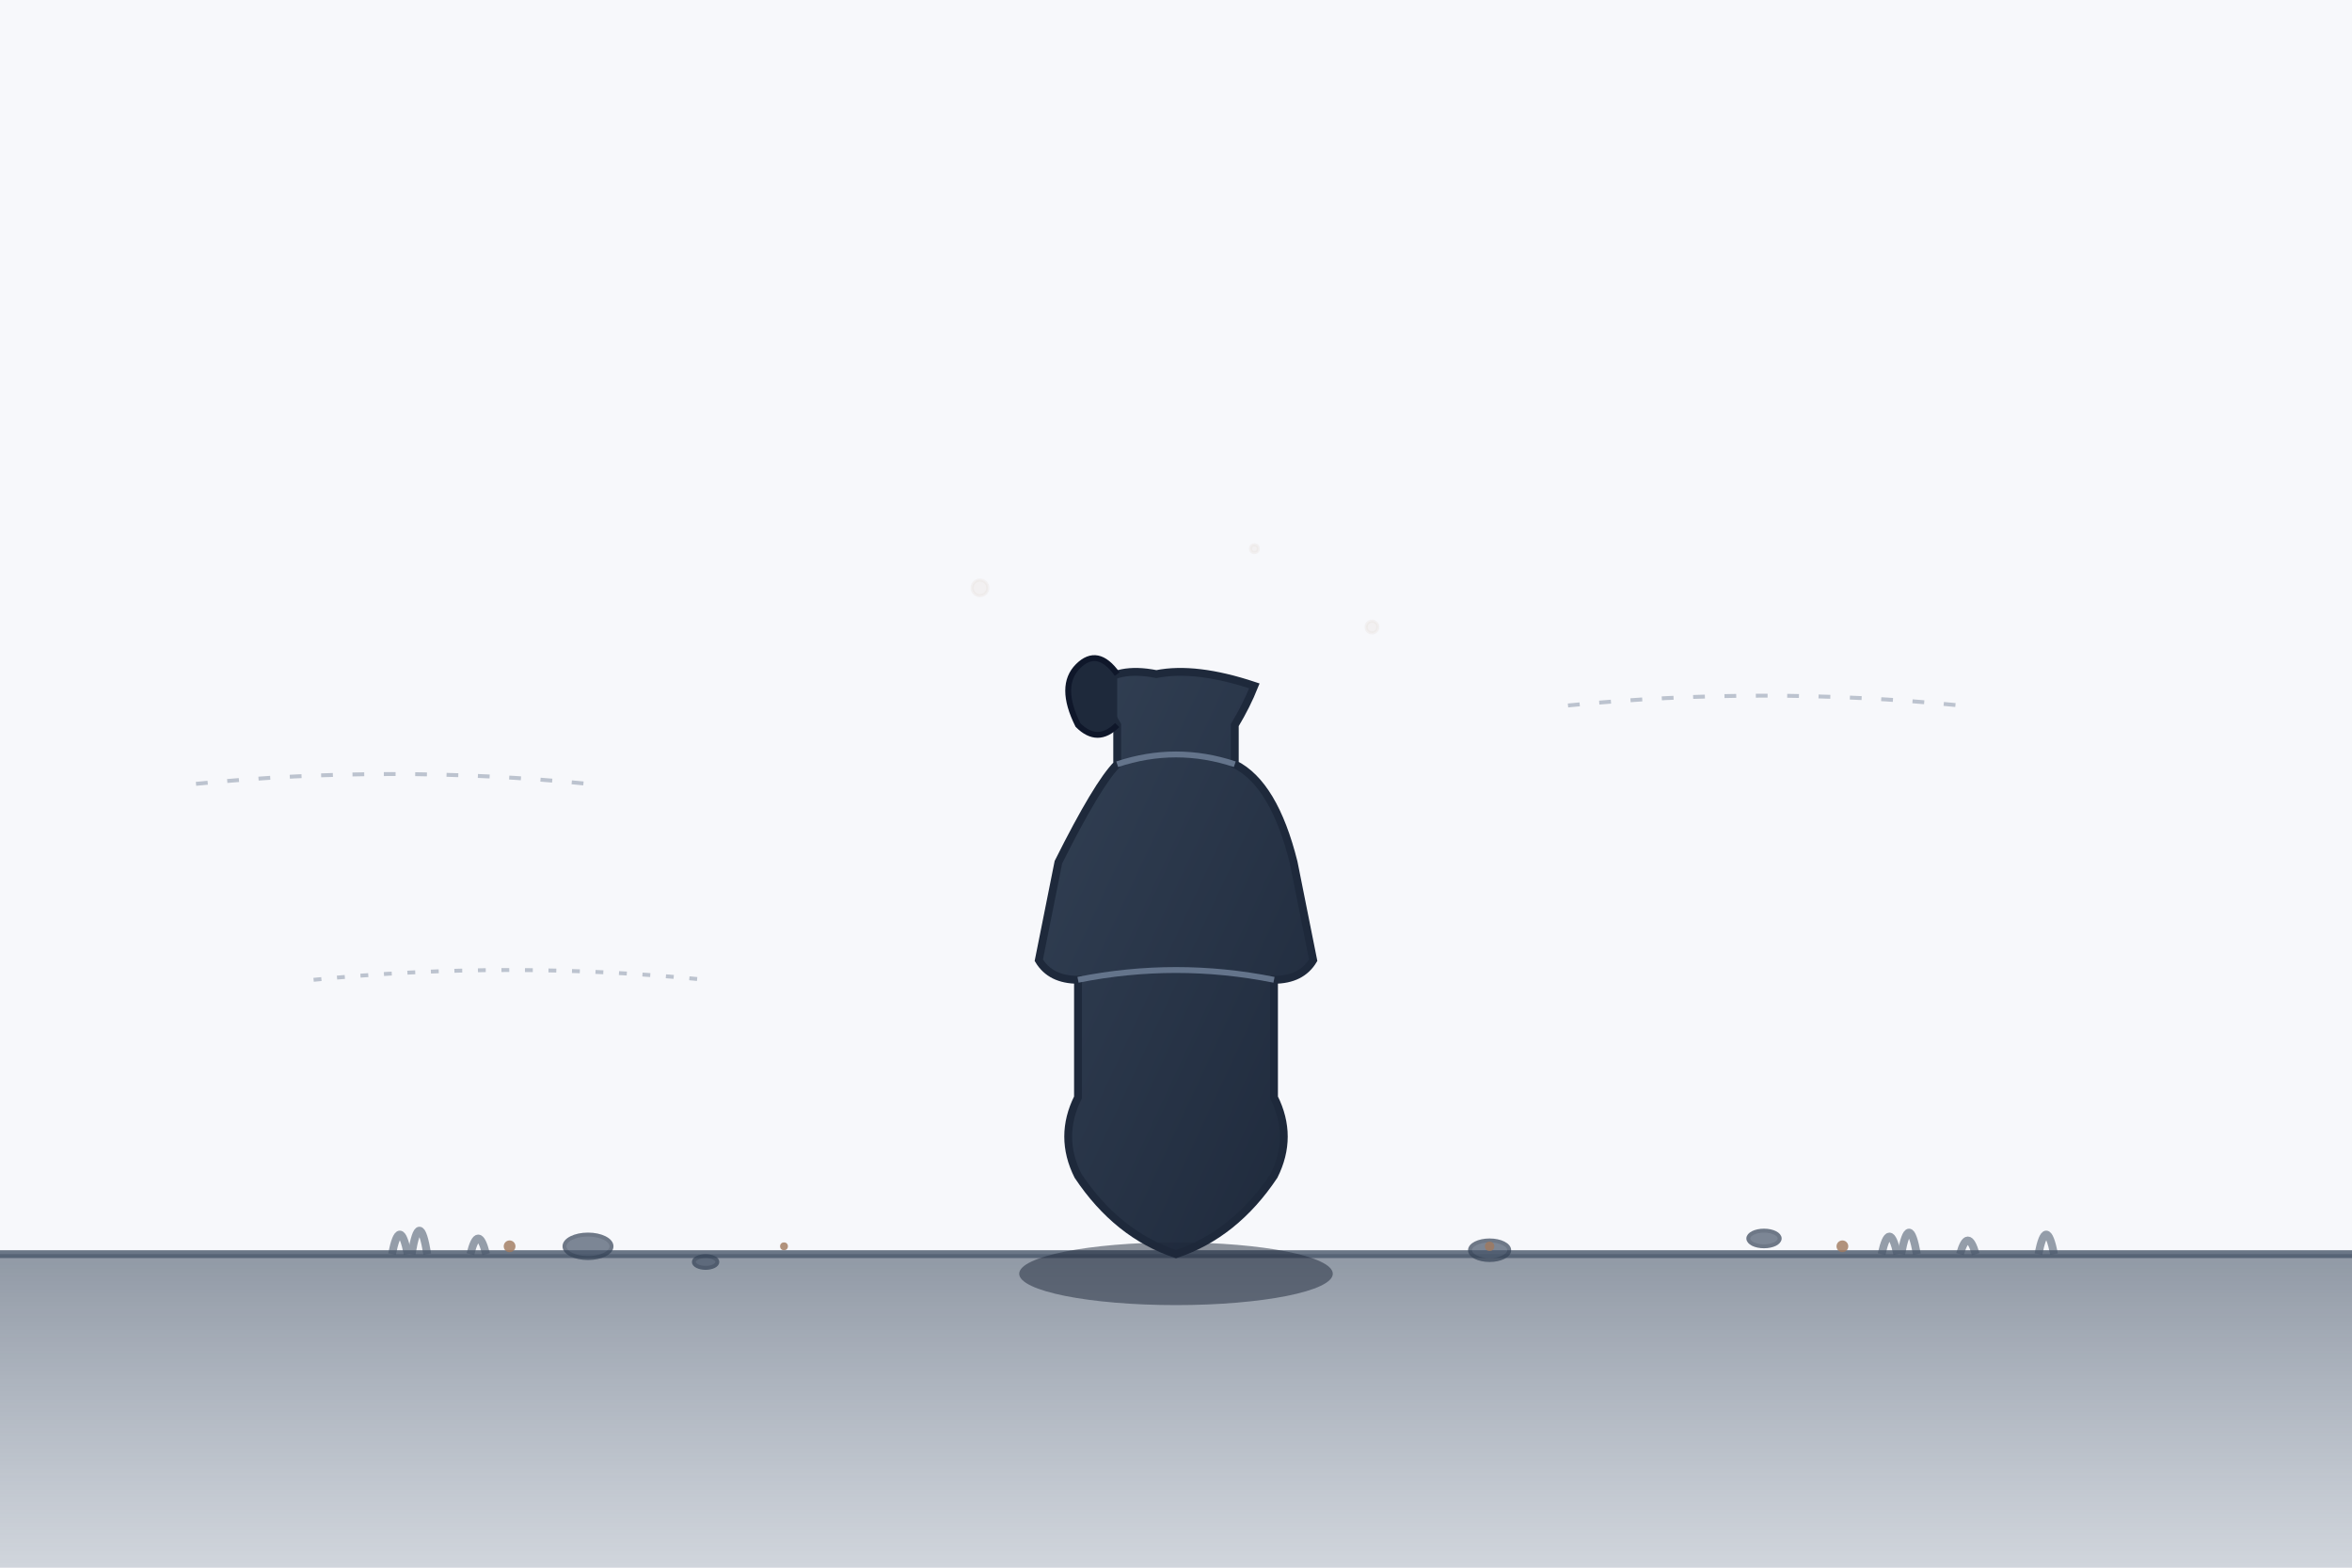 <svg xmlns="http://www.w3.org/2000/svg" viewBox="0 0 600 400" fill="none">
  <defs>
    <linearGradient id="groundGradient" x1="0%" y1="0%" x2="0%" y2="100%">
      <stop offset="0%" style="stop-color:#475569;stop-opacity:0.6" />
      <stop offset="100%" style="stop-color:#64748b;stop-opacity:0.3" />
    </linearGradient>
    <linearGradient id="personGradient" x1="0%" y1="0%" x2="100%" y2="100%">
      <stop offset="0%" style="stop-color:#334155;stop-opacity:1" />
      <stop offset="100%" style="stop-color:#1e293b;stop-opacity:1" />
    </linearGradient>
  </defs>
  
  <!-- Sky background -->
  <rect x="0" y="0" width="600" height="320" fill="#e2e8f0" opacity="0.3"/>
  
  <!-- Ground -->
  <rect x="0" y="320" width="600" height="80" fill="url(#groundGradient)"/>
  <line x1="0" y1="320" x2="600" y2="320" stroke="#475569" stroke-width="2" opacity="0.8"/>
  
  <!-- Figure sitting with back turned (2D silhouette) -->
  <g>
    <!-- Main body silhouette -->
    <path d="M 280 175
             Q 285 170 295 172
             Q 305 170 320 175
             Q 318 180 315 185
             L 315 195
             Q 325 200 330 220
             L 335 245
             Q 332 250 325 250
             L 325 280
             Q 330 290 325 300
             Q 315 315 300 320
             Q 285 315 275 300
             Q 270 290 275 280
             L 275 250
             Q 268 250 265 245
             L 270 220
             Q 280 200 285 195
             L 285 185
             Q 282 180 280 175 Z" 
          fill="url(#personGradient)" 
          stroke="#1e293b" 
          stroke-width="2"/>
    
    <!-- Hair (flowing) -->
    <path d="M 285 172
             Q 280 165 275 170
             Q 270 175 275 185
             Q 280 190 285 185" 
          fill="#1e293b" 
          stroke="#0f172a" 
          stroke-width="1.5"/>
    
    <!-- Clothing details -->
    <path d="M 285 195 Q 300 190 315 195" 
          stroke="#64748b" 
          stroke-width="1.5" 
          fill="none"/>
    <path d="M 275 250 Q 300 245 325 250" 
          stroke="#64748b" 
          stroke-width="1.5" 
          fill="none"/>
  </g>
  
  <!-- Shadow (more pronounced) -->
  <ellipse cx="300" cy="325" rx="40" ry="8" fill="#1e293b" opacity="0.5"/>
  
  <!-- Environmental details -->
  <g opacity="0.7">
    <!-- Stones -->
    <ellipse cx="150" cy="318" rx="6" ry="3" fill="#475569" stroke="#334155" stroke-width="1"/>
    <ellipse cx="450" cy="316" rx="4" ry="2" fill="#475569" stroke="#334155" stroke-width="1"/>
    <ellipse cx="180" cy="322" rx="3" ry="1.5" fill="#475569" stroke="#334155" stroke-width="1"/>
    <ellipse cx="380" cy="319" rx="5" ry="2.5" fill="#475569" stroke="#334155" stroke-width="1"/>
    
    <!-- Grass blades (more visible) -->
    <g stroke="#475569" stroke-width="2" opacity="0.8">
      <path d="M100 320 Q102 310 104 320"/>
      <path d="M105 320 Q107 308 109 320"/>
      <path d="M120 320 Q122 312 124 320"/>
      <path d="M480 320 Q482 311 484 320"/>
      <path d="M485 320 Q487 309 489 320"/>
      <path d="M500 320 Q502 313 504 320"/>
      <path d="M520 320 Q522 310 524 320"/>
    </g>
  </g>
  
  <!-- Small wildflowers -->
  <g opacity="0.8">
    <circle cx="130" cy="318" r="1.5" fill="#a0785c"/>
    <circle cx="470" cy="318" r="1.5" fill="#a0785c"/>
    <circle cx="200" cy="318" r="1" fill="#a0785c"/>
    <circle cx="380" cy="318" r="1.2" fill="#a0785c"/>
  </g>
  
  <!-- Wind lines (subtle movement) -->
  <g stroke="#64748b" stroke-width="1" opacity="0.4">
    <path d="M50 200 Q100 195 150 200" fill="none" stroke-dasharray="3,5"/>
    <path d="M400 180 Q450 175 500 180" fill="none" stroke-dasharray="3,5"/>
    <path d="M80 250 Q130 245 180 250" fill="none" stroke-dasharray="2,4"/>
  </g>
  
  <!-- Contemplative atmosphere -->
  <g stroke="#a0785c" stroke-width="0.8" opacity="0.3">
    <circle cx="250" cy="150" r="2" fill="#a0785c" opacity="0.2"/>
    <circle cx="350" cy="160" r="1.5" fill="#a0785c" opacity="0.2"/>
    <circle cx="320" cy="140" r="1" fill="#a0785c" opacity="0.2"/>
  </g>
</svg>